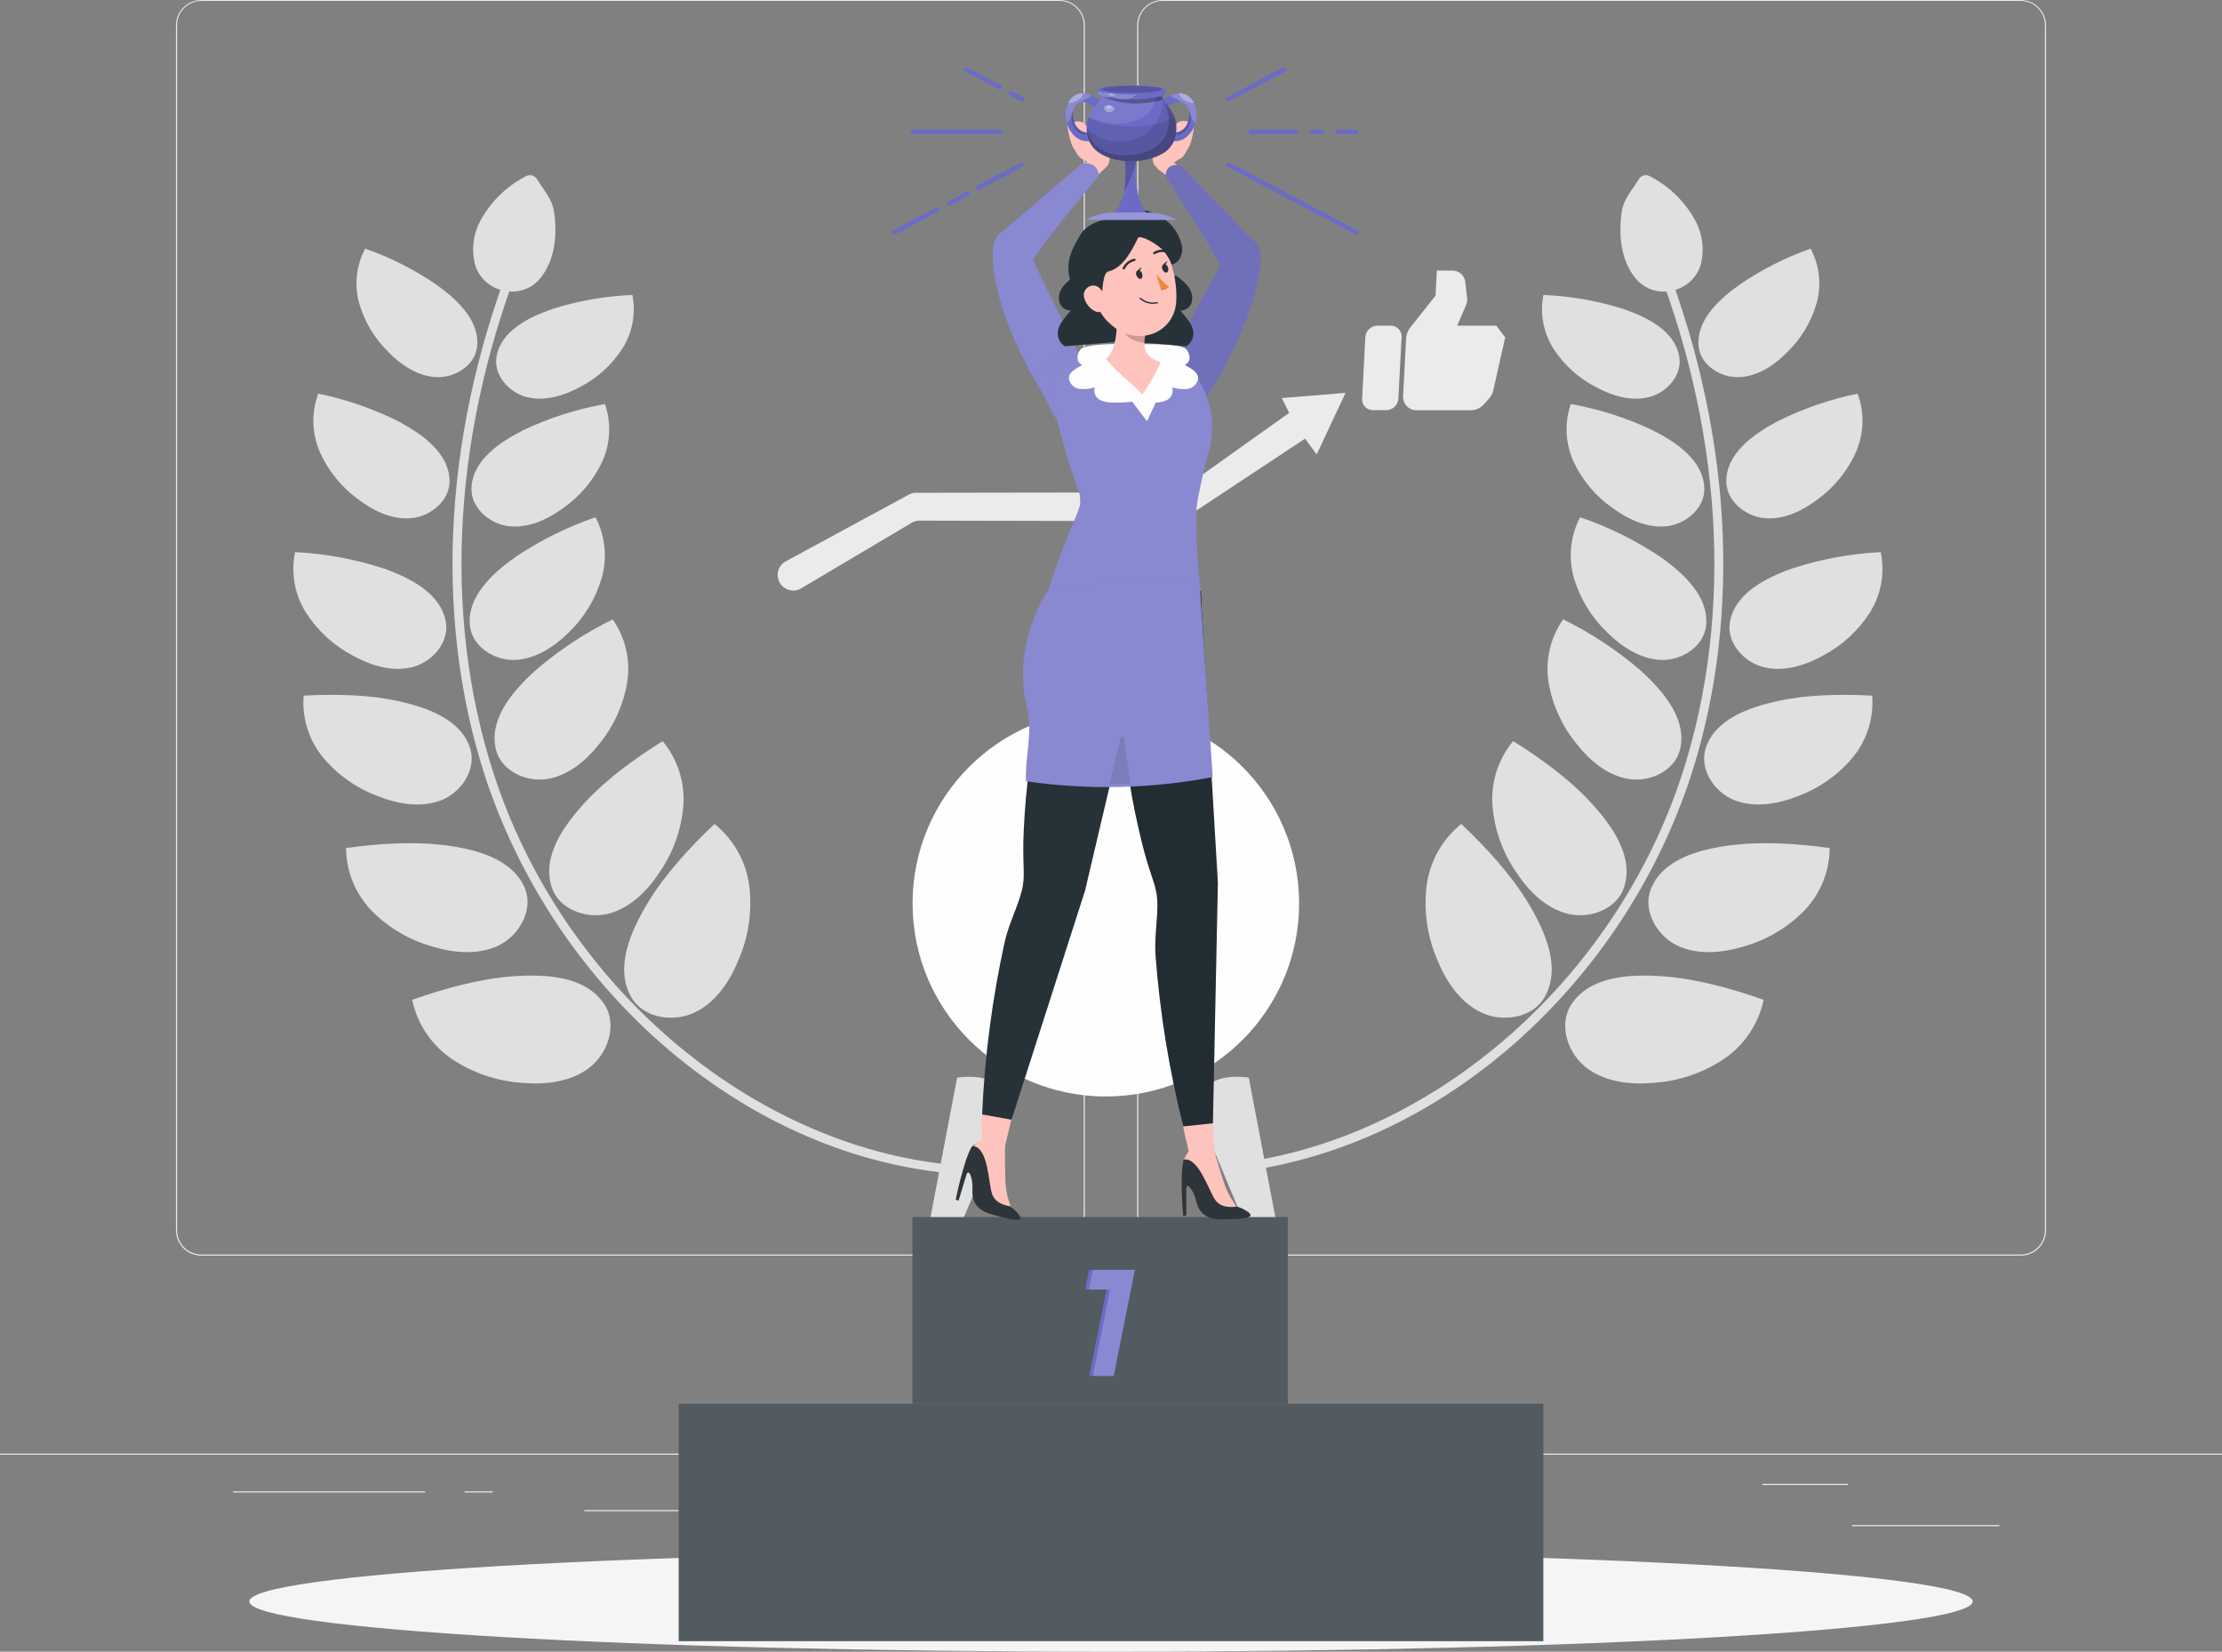 <svg width="421" height="313" viewBox="0 0 421 313" fill="none" xmlns="http://www.w3.org/2000/svg">
<rect x="0" y="0" width="421" height="313" fill="#808080" stroke="none"/>
<path d="M378.817 289.004H350.93V289.214H378.817V289.004Z" fill="#EBEBEB"/>
<path d="M278.887 291.293H271.57V291.503H278.887V291.293Z" fill="#EBEBEB"/>
<path d="M350.088 281.196H333.93V281.406H350.088V281.196Z" fill="#EBEBEB"/>
<path d="M80.538 282.609H44.172V282.82H80.538V282.609Z" fill="#EBEBEB"/>
<path d="M93.369 282.609H88.039V282.82H93.369V282.609Z" fill="#EBEBEB"/>
<path d="M189.576 286.16H110.697V286.371H189.576V286.16Z" fill="#EBEBEB"/>
<path d="M200.734 237.941H38.144C36.869 237.941 35.646 237.435 34.744 236.534C33.843 235.633 33.336 234.411 33.336 233.137V4.762C33.347 3.496 33.858 2.284 34.759 1.392C35.659 0.501 36.876 0 38.144 0H200.734C201.365 0 201.991 0.124 202.574 0.366C203.157 0.607 203.687 0.961 204.134 1.407C204.58 1.853 204.934 2.383 205.176 2.966C205.417 3.549 205.542 4.174 205.542 4.804V233.137C205.542 233.768 205.417 234.392 205.176 234.975C204.934 235.558 204.58 236.088 204.134 236.534C203.687 236.98 203.157 237.334 202.574 237.575C201.991 237.817 201.365 237.941 200.734 237.941ZM38.144 0.168C36.925 0.171 35.757 0.655 34.895 1.516C34.034 2.378 33.549 3.545 33.546 4.762V233.137C33.549 234.354 34.034 235.522 34.895 236.383C35.757 237.244 36.925 237.728 38.144 237.731H200.734C201.953 237.728 203.121 237.244 203.982 236.383C204.844 235.522 205.329 234.354 205.331 233.137V4.762C205.329 3.545 204.844 2.378 203.982 1.516C203.121 0.655 201.953 0.171 200.734 0.168H38.144Z" fill="#EBEBEB"/>
<path d="M382.857 237.941H220.267C218.992 237.941 217.769 237.435 216.867 236.534C215.966 235.633 215.459 234.411 215.459 233.137V4.762C215.47 3.496 215.982 2.284 216.882 1.392C217.782 0.501 218.999 0 220.267 0H382.857C384.132 0 385.355 0.506 386.257 1.407C387.158 2.308 387.665 3.53 387.665 4.804V233.137C387.665 234.411 387.158 235.633 386.257 236.534C385.355 237.435 384.132 237.941 382.857 237.941ZM220.267 0.168C219.048 0.171 217.88 0.655 217.018 1.516C216.157 2.378 215.672 3.545 215.669 4.762V233.137C215.672 234.354 216.157 235.522 217.018 236.383C217.88 237.244 219.048 237.728 220.267 237.731H382.857C384.076 237.728 385.244 237.244 386.105 236.383C386.967 235.522 387.452 234.354 387.454 233.137V4.762C387.452 3.545 386.967 2.378 386.105 1.516C385.244 0.655 384.076 0.171 382.857 0.168H220.267Z" fill="#EBEBEB"/>
<path d="M421 275.467H0V275.677H421V275.467Z" fill="#EBEBEB"/>
<path d="M78.096 189.47C79.059 194.062 81.778 198.098 85.674 200.719C89.56 203.3 94.046 204.838 98.699 205.186C103.204 205.607 108.046 205.094 111.641 202.351C115.236 199.608 116.996 194.164 114.537 190.37C111.06 185.002 103.591 184.548 97.209 185.01C90.827 185.473 84.116 187.332 78.096 189.47Z" fill="#E0E0E0"/>
<path d="M135.376 156.142C139.038 159.081 141.406 163.331 141.978 167.989C142.521 172.622 141.857 177.318 140.05 181.619C138.366 185.826 135.73 189.898 131.63 191.859C127.529 193.819 121.896 192.919 119.631 189.006C116.423 183.479 119.412 176.613 122.704 171.136C125.997 165.658 130.737 160.534 135.376 156.142Z" fill="#E0E0E0"/>
<path d="M65.574 160.703C65.597 165.186 67.367 169.483 70.508 172.684C73.653 175.838 77.555 178.133 81.842 179.347C85.976 180.609 90.607 181.03 94.472 179.171C98.336 177.311 101.048 172.532 99.524 168.519C97.292 162.831 90.379 160.947 84.326 160.181C78.272 159.415 71.62 159.861 65.574 160.703Z" fill="#E0E0E0"/>
<path d="M125.551 140.443C128.415 143.894 129.819 148.325 129.467 152.794C129.081 157.229 127.562 161.491 125.055 165.171C122.689 168.788 119.422 172.095 115.237 173.155C111.052 174.215 105.924 172.314 104.552 168.191C102.607 162.402 106.716 156.546 110.85 152.053C114.984 147.561 120.407 143.665 125.551 140.443Z" fill="#E0E0E0"/>
<path d="M57.526 131.827C57.189 136.09 58.53 140.316 61.264 143.606C63.996 146.854 67.519 149.343 71.494 150.834C75.317 152.356 79.687 153.139 83.527 151.675C87.366 150.211 90.263 145.895 89.126 141.949C87.442 136.379 81.043 134.073 75.359 132.837C69.676 131.6 63.335 131.507 57.526 131.827Z" fill="#E0E0E0"/>
<path d="M116.087 117.372C118.533 120.877 119.512 125.197 118.815 129.412C118.107 133.59 116.335 137.516 113.671 140.813C111.145 144.061 107.777 146.947 103.718 147.62C99.66 148.293 94.945 146.046 93.968 142.058C92.579 136.413 96.948 131.171 101.226 127.242C105.726 123.316 110.722 119.997 116.087 117.372Z" fill="#E0E0E0"/>
<path d="M55.909 104.625C55.079 108.598 55.834 112.737 58.014 116.161C60.203 119.552 63.227 122.324 66.796 124.213C70.215 126.106 74.24 127.368 78.037 126.442C81.835 125.517 85.118 121.806 84.487 117.944C83.586 112.492 77.818 109.531 72.606 107.696C67.199 105.947 61.586 104.914 55.909 104.625Z" fill="#E0E0E0"/>
<path d="M112.828 98.02C114.708 101.619 115.113 105.807 113.956 109.699C112.8 113.552 110.672 117.043 107.776 119.837C104.998 122.597 101.478 124.886 97.571 125.054C93.664 125.222 89.488 122.53 89.042 118.634C88.419 113.148 93.168 108.74 97.672 105.542C102.375 102.387 107.47 99.858 112.828 98.02Z" fill="#E0E0E0"/>
<path d="M60.305 74.596C58.96 78.202 59.075 82.189 60.625 85.711C62.188 89.202 64.627 92.231 67.706 94.503C70.645 96.767 74.231 98.525 77.928 98.197C81.624 97.869 85.22 94.832 85.177 91.155C85.118 85.913 80.126 82.329 75.503 79.855C70.688 77.448 65.579 75.68 60.305 74.596Z" fill="#E0E0E0"/>
<path d="M114.622 76.566C115.874 80.205 115.657 84.19 114.015 87.672C112.359 91.12 109.842 94.084 106.707 96.279C103.718 98.467 100.089 100.133 96.401 99.712C92.713 99.291 89.193 96.195 89.328 92.493C89.522 87.251 94.607 83.793 99.289 81.446C104.164 79.156 109.319 77.515 114.622 76.566Z" fill="#E0E0E0"/>
<path d="M69.195 47.117C67.476 50.323 67.077 54.072 68.084 57.567C69.103 61.035 71 64.182 73.591 66.704C76.049 69.229 79.181 71.307 82.684 71.467C86.187 71.627 89.942 69.279 90.38 65.804C90.986 60.891 86.776 56.894 82.802 54.025C78.591 51.133 74.016 48.811 69.195 47.117Z" fill="#E0E0E0"/>
<path d="M119.816 55.892C120.522 59.462 119.806 63.166 117.82 66.216C115.833 69.236 113.097 71.691 109.88 73.343C106.799 75.025 103.144 76.111 99.776 75.244C96.408 74.377 93.47 71.037 94.076 67.571C94.918 62.699 100.13 60.108 104.811 58.501C109.677 56.979 114.722 56.102 119.816 55.892Z" fill="#E0E0E0"/>
<path d="M101.739 33.95C101.532 33.603 101.198 33.352 100.808 33.248C100.418 33.144 100.003 33.197 99.651 33.394C96.03 35.255 93.046 38.152 91.079 41.715C89.708 44.185 89.298 47.073 89.926 49.826C91.281 55.43 98.725 57.205 102.37 52.729C105.183 49.271 105.604 44.484 104.981 40.108C104.635 37.736 102.968 35.986 101.739 33.95Z" fill="#E0E0E0"/>
<path d="M179.936 222.35C160.326 220.44 141.457 211.9 125.273 197.723C109.803 184.052 98.259 166.507 91.829 146.896C81.944 116.169 84.142 80.478 98.026 46.402L99.584 47.041C85.885 80.722 83.67 116.001 93.463 146.399C106.337 186.407 141.97 216.974 180.121 220.718L179.936 222.35Z" fill="#E0E0E0"/>
<path d="M334.147 189.47C333.186 194.063 330.467 198.1 326.569 200.719C322.679 203.299 318.191 204.837 313.535 205.186C309.039 205.607 304.189 205.094 300.594 202.351C296.998 199.608 295.239 194.164 297.697 190.37C301.175 185.002 308.643 184.548 315.034 185.01C321.425 185.473 328.127 187.332 334.147 189.47Z" fill="#E0E0E0"/>
<path d="M276.866 156.142C273.211 159.084 270.849 163.334 270.281 167.989C269.742 172.622 270.407 177.316 272.21 181.619C273.894 185.826 276.529 189.898 280.63 191.859C284.73 193.819 290.363 192.919 292.628 189.006C295.836 183.479 292.855 176.613 289.555 171.136C286.254 165.658 281.505 160.534 276.866 156.142Z" fill="#E0E0E0"/>
<path d="M346.669 160.703C346.647 165.186 344.877 169.483 341.735 172.684C338.592 175.84 334.689 178.135 330.401 179.347C326.267 180.609 321.636 181.03 317.771 179.171C313.907 177.311 311.195 172.532 312.77 168.519C314.993 162.831 321.906 160.947 327.926 160.181C333.946 159.415 340.623 159.861 346.669 160.703Z" fill="#E0E0E0"/>
<path d="M286.693 140.443C283.828 143.893 282.426 148.325 282.786 152.794C283.164 157.231 284.684 161.494 287.198 165.171C289.555 168.788 292.822 172.095 297.007 173.155C301.192 174.215 306.32 172.314 307.692 168.191C309.637 162.402 305.528 156.546 301.394 152.053C297.26 147.561 291.871 143.665 286.693 140.443Z" fill="#E0E0E0"/>
<path d="M354.718 131.827C355.055 136.09 353.714 140.316 350.98 143.606C348.248 146.854 344.725 149.343 340.75 150.834C336.927 152.356 332.565 153.139 328.717 151.675C324.869 150.211 321.981 145.895 323.126 141.949C324.81 136.379 331.201 134.073 336.885 132.837C342.568 131.6 348.909 131.507 354.718 131.827Z" fill="#E0E0E0"/>
<path d="M296.165 117.372C293.713 120.874 292.73 125.196 293.428 129.412C294.144 133.593 295.924 137.519 298.598 140.813C301.124 144.061 304.492 146.947 308.559 147.62C312.626 148.293 317.324 146.046 318.309 142.058C319.69 136.413 315.329 131.171 311.043 127.242C306.537 123.316 301.535 119.998 296.165 117.372Z" fill="#E0E0E0"/>
<path d="M356.336 104.625C357.166 108.598 356.411 112.737 354.231 116.161C352.042 119.552 349.018 122.324 345.449 124.213C342.03 126.106 338.014 127.368 334.208 126.442C330.402 125.517 327.127 121.806 327.758 117.944C328.659 112.492 334.427 109.531 339.647 107.696C345.051 105.947 350.662 104.914 356.336 104.625Z" fill="#E0E0E0"/>
<path d="M299.381 98.02C297.501 101.619 297.096 105.807 298.252 109.699C299.434 113.558 301.588 117.049 304.508 119.837C307.279 122.597 310.798 124.886 314.705 125.054C318.612 125.222 322.788 122.53 323.235 118.634C323.858 113.148 319.117 108.74 314.604 105.542C309.88 102.381 304.762 99.853 299.381 98.02Z" fill="#E0E0E0"/>
<path d="M351.956 74.596C353.298 78.203 353.18 82.19 351.627 85.711C350.064 89.202 347.625 92.231 344.546 94.503C341.608 96.767 338.021 98.525 334.333 98.197C330.645 97.869 327.032 94.832 327.075 91.155C327.134 85.913 332.127 82.329 336.749 79.855C341.567 77.447 346.679 75.679 351.956 74.596Z" fill="#E0E0E0"/>
<path d="M297.622 76.566C296.37 80.205 296.587 84.19 298.229 87.672C299.885 91.12 302.402 94.084 305.537 96.279C308.526 98.467 312.155 100.133 315.843 99.712C319.531 99.291 323.051 96.195 322.916 92.493C322.722 87.251 317.645 83.793 312.955 81.446C308.08 79.156 302.925 77.515 297.622 76.566Z" fill="#E0E0E0"/>
<path d="M343.048 47.117C344.767 50.323 345.166 54.072 344.159 57.567C343.145 61.037 341.247 64.185 338.653 66.704C336.194 69.229 333.062 71.307 329.559 71.467C326.056 71.627 322.301 69.279 321.863 65.804C321.257 60.891 325.467 56.894 329.483 54.025C333.681 51.136 338.242 48.813 343.048 47.117Z" fill="#E0E0E0"/>
<path d="M292.427 55.892C291.721 59.462 292.437 63.166 294.423 66.216C296.411 69.236 299.146 71.691 302.363 73.343C305.445 75.025 309.057 76.111 312.467 75.244C315.877 74.377 318.774 71.037 318.167 67.571C317.325 62.699 312.122 60.108 307.432 58.501C302.566 56.979 297.522 56.102 292.427 55.892Z" fill="#E0E0E0"/>
<path d="M310.505 33.95C310.713 33.603 311.049 33.351 311.44 33.248C311.832 33.144 312.248 33.197 312.601 33.394C316.218 35.258 319.199 38.155 321.164 41.716C322.535 44.185 322.946 47.073 322.318 49.827C320.962 55.43 313.519 57.205 309.873 52.729C307.061 49.271 306.64 44.484 307.271 40.109C307.608 37.736 309.275 35.986 310.505 33.95Z" fill="#E0E0E0"/>
<path d="M232.308 222.35L232.148 220.667C270.283 216.932 305.941 186.365 318.807 146.399C328.574 116.042 326.385 80.772 312.66 47.058L314.227 46.419C328.103 80.494 330.3 116.185 320.415 146.912C313.988 166.518 302.446 184.057 286.979 197.723C270.821 211.9 251.919 220.44 232.308 222.35Z" fill="#E0E0E0"/>
<path d="M181.341 204.21L176.289 230.739H182.604L191.453 209.578C191.453 209.578 190.822 202.948 181.341 204.21Z" fill="#E0E0E0"/>
<path d="M236.602 204.21L241.654 230.739H235.339L226.498 209.578C226.498 209.578 227.138 202.948 236.602 204.21Z" fill="#E0E0E0"/>
<path d="M209.523 207.786C229.747 207.786 246.141 191.404 246.141 171.195C246.141 150.986 229.747 134.604 209.523 134.604C189.299 134.604 172.904 150.986 172.904 171.195C172.904 191.404 189.299 207.786 209.523 207.786Z" fill="#FEFEFE"/>
<path d="M147.882 110.658C148.308 111.263 148.947 111.685 149.67 111.841C150.394 111.997 151.151 111.875 151.788 111.499L172.729 99.072C173.185 98.802 173.706 98.66 174.236 98.66L223.619 98.769L247.263 83.128L249.469 86.115L254.933 74.454L242.868 75.429L244.257 78.24L223.081 93.309L173.563 93.384C173.074 93.385 172.593 93.51 172.165 93.746L148.884 106.367C148.517 106.565 148.197 106.839 147.944 107.17C147.691 107.501 147.512 107.882 147.417 108.287C147.322 108.693 147.315 109.114 147.395 109.522C147.475 109.931 147.641 110.318 147.882 110.658Z" fill="#EBEBEB"/>
<path d="M263.497 61.715H260.971C260.388 61.722 259.829 61.949 259.406 62.35C258.983 62.751 258.727 63.296 258.689 63.877L258.083 75.556C258.064 75.836 258.104 76.116 258.199 76.38C258.294 76.644 258.442 76.886 258.635 77.09C258.828 77.293 259.061 77.455 259.32 77.565C259.578 77.674 259.856 77.729 260.137 77.726H262.663C263.247 77.719 263.807 77.491 264.23 77.089C264.654 76.686 264.909 76.138 264.945 75.556L265.56 63.877C265.577 63.597 265.536 63.317 265.44 63.053C265.344 62.79 265.194 62.549 265.001 62.346C264.807 62.143 264.573 61.982 264.315 61.874C264.056 61.765 263.777 61.711 263.497 61.715Z" fill="#EBEBEB"/>
<path d="M283.51 61.715H276.092L277.776 57.819C277.951 57.403 278.018 56.948 277.969 56.498L277.624 53.428C277.559 52.83 277.274 52.279 276.824 51.881C276.374 51.482 275.792 51.266 275.191 51.274H272.244L271.991 56.027L267.217 62.043C266.741 62.639 266.461 63.368 266.417 64.13L265.844 75.068C265.824 75.412 265.874 75.756 265.991 76.08C266.109 76.404 266.292 76.701 266.528 76.951C266.765 77.202 267.051 77.401 267.367 77.538C267.684 77.674 268.026 77.744 268.37 77.743H278.702C279.16 77.739 279.613 77.638 280.031 77.448C280.448 77.258 280.822 76.984 281.127 76.641L282.087 75.573C282.491 75.143 282.776 74.615 282.912 74.041L285.185 63.945L283.51 61.715Z" fill="#EBEBEB"/>
<path d="M210.5 313C300.663 313 373.755 308.736 373.755 303.476C373.755 298.216 300.663 293.951 210.5 293.951C120.336 293.951 47.244 298.216 47.244 303.476C47.244 308.736 120.336 313 210.5 313Z" fill="#F5F5F5"/>
<path d="M292.4 266.026H128.598V310.997H292.4V266.026Z" fill="#263238"/>
<path opacity="0.2" d="M292.4 266.026H128.598V311.006H292.4V266.026Z" fill="#FEFEFE"/>
<path d="M243.993 230.646H172.895V265.992H243.993V230.646Z" fill="#263238"/>
<path opacity="0.2" d="M243.993 230.646H172.895V265.992H243.993V230.646Z" fill="#FEFEFE"/>
<path d="M206.348 240.633L205.607 244.369H209.657L206.382 260.734H211.038L215.029 240.633H206.348Z" fill="#6B6BC7"/>
<g opacity="0.2">
<path d="M207.054 240.633L206.305 244.369H210.329L207.054 260.734H211.003L215.028 240.633H207.054Z" fill="#FEFEFE"/>
</g>
<path d="M189.449 16.954C189.382 16.957 189.315 16.943 189.255 16.912L182.856 13.546C182.803 13.523 182.756 13.489 182.717 13.446C182.678 13.403 182.649 13.353 182.63 13.299C182.611 13.244 182.604 13.186 182.609 13.129C182.613 13.071 182.63 13.015 182.657 12.964C182.684 12.914 182.722 12.869 182.767 12.833C182.812 12.797 182.864 12.771 182.92 12.756C182.976 12.741 183.034 12.738 183.091 12.747C183.148 12.755 183.203 12.775 183.252 12.806L189.651 16.172C189.7 16.198 189.743 16.234 189.778 16.277C189.812 16.32 189.838 16.369 189.854 16.423C189.87 16.476 189.875 16.532 189.869 16.587C189.863 16.642 189.846 16.695 189.819 16.744C189.783 16.809 189.729 16.863 189.663 16.9C189.598 16.938 189.524 16.956 189.449 16.954Z" fill="#6B6BC7"/>
<path d="M193.727 19.242C193.657 19.244 193.588 19.23 193.525 19.2L191.369 18.056C191.32 18.03 191.276 17.995 191.24 17.952C191.205 17.909 191.178 17.86 191.161 17.807C191.145 17.753 191.139 17.698 191.145 17.642C191.15 17.587 191.166 17.533 191.193 17.484C191.246 17.386 191.336 17.312 191.443 17.279C191.55 17.246 191.665 17.256 191.765 17.307L193.921 18.451C194.019 18.505 194.092 18.595 194.125 18.701C194.158 18.808 194.148 18.924 194.097 19.023C194.061 19.09 194.008 19.145 193.942 19.184C193.877 19.222 193.803 19.242 193.727 19.242Z" fill="#6B6BC7"/>
<path d="M189.45 25.393H172.913C172.802 25.393 172.694 25.349 172.615 25.27C172.537 25.191 172.492 25.084 172.492 24.972C172.492 24.861 172.537 24.754 172.615 24.675C172.694 24.596 172.802 24.551 172.913 24.551H189.45C189.562 24.551 189.669 24.596 189.748 24.675C189.827 24.754 189.871 24.861 189.871 24.972C189.871 25.084 189.827 25.191 189.748 25.27C189.669 25.349 189.562 25.393 189.45 25.393Z" fill="#6B6BC7"/>
<path d="M169.401 44.45C169.325 44.451 169.25 44.431 169.185 44.393C169.12 44.354 169.066 44.298 169.03 44.231C169.004 44.182 168.988 44.128 168.982 44.073C168.977 44.017 168.983 43.961 168.999 43.908C169.016 43.855 169.043 43.806 169.078 43.763C169.114 43.72 169.158 43.685 169.207 43.659L177.392 39.318C177.441 39.291 177.495 39.275 177.55 39.27C177.606 39.264 177.662 39.27 177.715 39.286C177.768 39.303 177.818 39.33 177.86 39.365C177.903 39.401 177.938 39.445 177.964 39.494C177.99 39.543 178.006 39.596 178.012 39.651C178.017 39.706 178.011 39.761 177.995 39.813C177.978 39.866 177.951 39.915 177.916 39.957C177.88 39.999 177.836 40.033 177.787 40.058L169.603 44.399C169.541 44.432 169.471 44.449 169.401 44.45Z" fill="#6B6BC7"/>
<path d="M179.826 39.023C179.75 39.024 179.675 39.004 179.61 38.966C179.544 38.927 179.491 38.871 179.455 38.804C179.403 38.707 179.39 38.593 179.42 38.486C179.45 38.379 179.52 38.288 179.615 38.232L183.025 36.331C183.073 36.303 183.126 36.284 183.181 36.277C183.236 36.27 183.292 36.274 183.346 36.289C183.399 36.304 183.449 36.329 183.492 36.364C183.536 36.399 183.572 36.442 183.598 36.49C183.652 36.588 183.666 36.702 183.636 36.81C183.606 36.917 183.535 37.008 183.438 37.063L180.028 38.972C179.966 39.006 179.896 39.023 179.826 39.023Z" fill="#6B6BC7"/>
<path d="M185.239 36.045C185.163 36.046 185.088 36.026 185.023 35.987C184.957 35.949 184.904 35.893 184.868 35.826C184.842 35.777 184.826 35.723 184.82 35.667C184.815 35.612 184.821 35.556 184.837 35.503C184.854 35.45 184.88 35.4 184.916 35.358C184.952 35.315 184.996 35.279 185.045 35.254L193.33 30.862C193.378 30.835 193.431 30.819 193.486 30.813C193.54 30.807 193.595 30.812 193.648 30.828C193.7 30.843 193.749 30.869 193.792 30.904C193.834 30.939 193.869 30.982 193.895 31.03C193.921 31.079 193.938 31.132 193.944 31.187C193.95 31.242 193.945 31.298 193.929 31.351C193.914 31.404 193.888 31.454 193.853 31.497C193.818 31.54 193.775 31.576 193.726 31.602L185.441 35.994C185.379 36.027 185.309 36.044 185.239 36.045Z" fill="#6B6BC7"/>
<path d="M232.628 19.243C232.552 19.244 232.477 19.224 232.411 19.185C232.346 19.147 232.293 19.091 232.257 19.024C232.231 18.975 232.214 18.921 232.209 18.866C232.204 18.81 232.209 18.754 232.226 18.701C232.242 18.648 232.269 18.598 232.305 18.555C232.341 18.513 232.384 18.477 232.434 18.452L243.144 12.772C243.193 12.746 243.246 12.73 243.301 12.725C243.356 12.72 243.411 12.725 243.463 12.742C243.516 12.758 243.565 12.785 243.607 12.821C243.649 12.856 243.683 12.9 243.708 12.949C243.735 12.997 243.751 13.05 243.757 13.104C243.763 13.159 243.758 13.214 243.742 13.266C243.727 13.319 243.701 13.368 243.666 13.41C243.631 13.452 243.588 13.487 243.54 13.513L232.83 19.201C232.767 19.23 232.697 19.245 232.628 19.243Z" fill="#6B6BC7"/>
<path d="M245.518 25.393H236.946C236.835 25.393 236.728 25.349 236.649 25.27C236.57 25.191 236.525 25.084 236.525 24.972C236.525 24.861 236.57 24.754 236.649 24.675C236.728 24.596 236.835 24.551 236.946 24.551H245.518C245.63 24.551 245.737 24.596 245.816 24.675C245.895 24.754 245.939 24.861 245.939 24.972C245.939 25.028 245.928 25.082 245.907 25.134C245.886 25.185 245.855 25.231 245.816 25.27C245.777 25.309 245.73 25.34 245.679 25.361C245.628 25.383 245.573 25.393 245.518 25.393Z" fill="#6B6BC7"/>
<path d="M250.461 25.393H248.558C248.446 25.393 248.339 25.349 248.26 25.27C248.181 25.191 248.137 25.084 248.137 24.972C248.137 24.861 248.181 24.754 248.26 24.675C248.339 24.596 248.446 24.551 248.558 24.551H250.461C250.572 24.553 250.677 24.599 250.756 24.677C250.834 24.756 250.879 24.861 250.882 24.972C250.882 25.084 250.837 25.191 250.758 25.27C250.679 25.349 250.572 25.393 250.461 25.393Z" fill="#6B6BC7"/>
<path d="M256.943 25.393H253.441C253.329 25.393 253.222 25.349 253.143 25.27C253.064 25.191 253.02 25.084 253.02 24.972C253.02 24.861 253.064 24.754 253.143 24.675C253.222 24.596 253.329 24.551 253.441 24.551H256.926C257.038 24.551 257.145 24.596 257.224 24.675C257.303 24.754 257.347 24.861 257.347 24.972C257.348 25.081 257.305 25.186 257.23 25.264C257.155 25.343 257.052 25.389 256.943 25.393Z" fill="#6B6BC7"/>
<path d="M256.944 44.45C256.876 44.45 256.809 44.433 256.75 44.4L232.618 31.602C232.52 31.549 232.447 31.459 232.414 31.352C232.381 31.245 232.391 31.13 232.442 31.03C232.468 30.981 232.504 30.938 232.547 30.904C232.59 30.869 232.64 30.843 232.693 30.827C232.746 30.811 232.802 30.806 232.857 30.812C232.912 30.818 232.966 30.835 233.014 30.862L257.146 43.659C257.229 43.704 257.294 43.775 257.332 43.861C257.369 43.946 257.377 44.042 257.354 44.133C257.331 44.224 257.278 44.305 257.203 44.362C257.129 44.42 257.038 44.45 256.944 44.45Z" fill="#6B6BC7"/>
<path d="M193.147 230.31C192.64 229.627 192.012 229.042 191.294 228.585C191.294 228.585 189.543 225.665 190.216 218.379L187.345 216.797C186.855 216.539 186.298 216.437 185.749 216.505C185.2 216.573 184.684 216.807 184.272 217.176C184.154 217.276 184.054 217.395 183.977 217.529C183.635 218.229 183.334 218.948 183.076 219.683C182.258 222.199 181.589 224.762 181.072 227.357L181.62 227.517L183.068 222.746C183.539 221.122 184.339 223.377 184.247 225.228C184.154 227.079 184.44 229.166 188.01 230.167C192.161 231.32 193.955 231.606 193.147 230.31Z" fill="#2E353A"/>
<path d="M189.938 219.128L186.183 217.925L185.947 212.448L186.638 206.12L192.927 206.819L191.142 214.189L189.938 219.128Z" fill="#FFC3BD"/>
<path d="M190.477 215.737C190.477 215.737 190.308 219.103 190.477 222.914C190.444 224.852 190.787 226.777 191.487 228.585C191.487 228.585 188.666 228.374 187.967 226.263C187.269 224.151 187.26 217.571 184.439 217.201C184.772 216.802 185.148 216.441 185.559 216.124C186.191 215.619 190.477 215.737 190.477 215.737Z" fill="#FFC3BD"/>
<path d="M219.418 32.023L221.851 33.933L224.815 32.705L222.121 30.576C222.121 30.576 220.479 29.608 219.418 32.023Z" fill="#FFC3BD"/>
<path d="M208.865 32.309C209.258 32.005 209.606 31.649 209.901 31.249C210.163 30.866 210.282 30.403 210.236 29.941C210.19 29.479 209.982 29.049 209.648 28.725C208.925 27.945 208.098 27.268 207.19 26.714C206.457 25.705 206.44 24.468 205.598 23.559C204.756 22.65 203.3 22.953 202.23 23.778C202.23 23.778 202.593 26.866 203.443 28.128C203.957 28.893 204.352 29.945 205.228 30.24C205.262 30.198 208.04 31.863 208.865 32.309Z" fill="#FFC3BD"/>
<path d="M206.071 30.576L203.057 33.1L206.29 34.901L209.868 31.358C209.868 31.358 209.094 28.986 206.071 30.576Z" fill="#FFC3BD"/>
<path d="M219.839 32.368C219.441 32.071 219.084 31.723 218.778 31.333C218.496 30.952 218.361 30.482 218.396 30.01C218.432 29.537 218.636 29.093 218.972 28.758C219.675 27.961 220.485 27.264 221.38 26.689C222.079 25.662 222.07 24.425 222.895 23.491C223.721 22.558 225.177 22.835 226.263 23.634C226.263 23.634 225.977 26.731 225.16 28.01C224.664 28.792 224.318 29.852 223.426 30.163C223.392 30.163 220.656 31.897 219.839 32.368Z" fill="#FFC3BD"/>
<path d="M220.604 69.515L227.415 76.7C229.764 73.831 237.646 61.345 238.808 50.012C239.186 46.301 237.393 45.536 237.393 45.536L223.828 31.459C220.679 30.534 220.856 33.445 220.856 33.445C220.856 33.445 231.423 49.574 231.078 50.491C230.876 51.013 220.604 69.515 220.604 69.515Z" fill="#6B6BC7"/>
<path opacity="0.1" d="M220.604 69.515L227.415 76.7C229.764 73.831 237.646 61.345 238.808 50.012C239.186 46.301 237.393 45.536 237.393 45.536L223.828 31.459C220.679 30.534 220.856 33.445 220.856 33.445C220.856 33.445 231.423 49.574 231.078 50.491C230.876 51.013 220.604 69.515 220.604 69.515Z" fill="black"/>
<path opacity="0.1" d="M220.604 69.515L227.415 76.7C229.764 73.831 237.646 61.345 238.808 50.012C239.186 46.301 237.393 45.536 237.393 45.536L223.828 31.459C220.679 30.534 220.856 33.445 220.856 33.445C220.856 33.445 231.423 49.574 231.078 50.491C230.876 51.013 220.604 69.515 220.604 69.515Z" fill="#FEFEFE"/>
<path d="M205.162 68.589L205.011 69.279C204.421 71.997 200.801 75.968 198.14 75.219C196.01 72.182 188.415 59.746 188.087 48.354C187.977 44.618 189.83 43.996 189.83 43.996L204.986 30.988C208.185 30.576 208.185 33.31 208.185 33.31C208.185 33.31 195.555 48.455 195.799 49.398C195.943 49.936 205.162 68.589 205.162 68.589Z" fill="#6B6BC7"/>
<g opacity="0.2">
<path d="M205.162 68.589L205.011 69.279C204.421 71.997 200.801 75.968 198.14 75.219C196.01 72.182 188.415 59.746 188.087 48.354C187.977 44.618 189.83 43.996 189.83 43.996L204.986 30.988C208.185 30.576 208.185 33.31 208.185 33.31C208.185 33.31 195.555 48.455 195.799 49.398C195.943 49.936 205.162 68.589 205.162 68.589Z" fill="#FEFEFE"/>
</g>
<path d="M195.883 71.626C197.474 74.361 199.183 77.743 200.825 80.755C200.986 81.046 201.214 81.294 201.491 81.478C201.769 81.662 202.086 81.776 202.417 81.811C202.748 81.846 203.082 81.8 203.391 81.678C203.701 81.555 203.976 81.36 204.193 81.109C207.048 77.844 208.513 72.947 207.233 68.976C205.549 68.236 203.688 67.495 202.038 66.755C199.655 67.924 197.255 69.363 195.883 71.626Z" fill="#6B6BC7"/>
<path opacity="0.2" d="M195.883 71.626C197.474 74.361 199.183 77.743 200.825 80.755C200.986 81.046 201.214 81.294 201.491 81.478C201.769 81.662 202.086 81.776 202.417 81.811C202.748 81.846 203.082 81.8 203.391 81.678C203.701 81.555 203.976 81.36 204.193 81.109C207.048 77.844 208.513 72.947 207.233 68.976C205.549 68.236 203.688 67.495 202.038 66.755C199.655 67.924 197.255 69.363 195.883 71.626Z" fill="#FEFEFE"/>
<path d="M229.141 85.215L228.299 88.008C227.752 90.903 227.011 93.645 226.691 96.228C226.571 101.495 226.853 106.763 227.533 111.987C227.533 111.987 228.207 124.036 228.182 124.852L196.186 124.717C197.305 110.078 204.673 97.398 204.673 95.362C204.673 92.779 204.505 94.049 202.298 86.948C202.298 86.948 202.298 86.906 202.298 86.864C202.298 86.822 202.256 86.713 202.223 86.637C202.199 86.531 202.168 86.427 202.13 86.326C202.13 86.258 202.13 86.191 202.071 86.115L201.827 85.274C201.263 83.356 200.303 79.906 199.368 75.733C198.762 72.99 200.21 69.49 202.947 68.875L203.41 68.8C204.841 68.615 206.424 68.438 208.041 68.362C211.654 68.106 215.281 68.106 218.894 68.362C220.664 68.483 222.427 68.699 224.174 69.01C224.729 69.094 225.496 69.851 226.295 70.861C227.812 72.89 228.855 75.232 229.347 77.716C229.84 80.199 229.769 82.762 229.141 85.215Z" fill="#6B6BC7"/>
<g opacity="0.2">
<path d="M229.141 85.215L228.299 88.008C227.752 90.903 227.011 93.645 226.691 96.228C226.571 101.495 226.853 106.763 227.533 111.987C227.533 111.987 228.207 124.036 228.182 124.852L196.186 124.717C197.305 110.078 204.673 97.398 204.673 95.362C204.673 92.779 204.505 94.049 202.298 86.948C202.298 86.948 202.298 86.906 202.298 86.864C202.298 86.822 202.256 86.713 202.223 86.637C202.199 86.531 202.168 86.427 202.13 86.326C202.13 86.258 202.13 86.191 202.071 86.115L201.827 85.274C201.263 83.356 200.303 79.906 199.368 75.733C198.762 72.99 200.21 69.49 202.947 68.875L203.41 68.8C204.841 68.615 206.424 68.438 208.041 68.362C211.654 68.106 215.281 68.106 218.894 68.362C220.664 68.483 222.427 68.699 224.174 69.01C224.729 69.094 225.496 69.851 226.295 70.861C227.812 72.89 228.855 75.232 229.347 77.716C229.84 80.199 229.769 82.762 229.141 85.215Z" fill="#FEFEFE"/>
</g>
<path d="M214.457 65.215C214.608 65.215 205.742 64.896 204.715 66.225C204.344 66.672 204.138 67.234 204.134 67.815C204.135 68.104 204.224 68.385 204.39 68.621C204.555 68.857 204.789 69.037 205.06 69.136C203.906 69.826 202.34 70.541 202.534 71.871C202.642 72.345 202.892 72.775 203.252 73.103C203.612 73.431 204.064 73.641 204.546 73.705C205.517 73.806 206.498 73.703 207.426 73.402C207.297 73.817 207.304 74.263 207.444 74.674C207.585 75.085 207.853 75.441 208.209 75.691C208.903 76.086 209.692 76.287 210.491 76.271C211.967 76.345 213.447 76.28 214.911 76.078C215.366 74.866 214.785 73.402 214.145 72.275C212.638 69.607 216.267 67.681 214.457 65.215Z" fill="#6B6BC7"/>
<path d="M214.457 65.215C214.608 65.215 205.742 64.896 204.715 66.225C204.344 66.672 204.138 67.234 204.134 67.815C204.135 68.104 204.224 68.385 204.39 68.621C204.555 68.857 204.789 69.037 205.06 69.136C203.906 69.826 202.34 70.541 202.534 71.871C202.642 72.345 202.892 72.775 203.252 73.103C203.612 73.431 204.064 73.641 204.546 73.705C205.517 73.806 206.498 73.703 207.426 73.402C207.297 73.817 207.304 74.263 207.444 74.674C207.585 75.085 207.853 75.441 208.209 75.691C208.903 76.086 209.692 76.287 210.491 76.271C211.967 76.345 213.447 76.28 214.911 76.078C215.366 74.866 216.595 73.503 215.922 72.367C214.415 69.7 216.267 67.681 214.457 65.215Z" fill="#FEFEFE"/>
<path d="M215.451 65.257C215.3 65.257 223.77 64.896 224.798 66.225C225.176 66.669 225.384 67.232 225.387 67.815C225.382 68.103 225.292 68.382 225.127 68.618C224.962 68.853 224.73 69.034 224.461 69.136C225.614 69.826 227.172 70.541 226.987 71.871C226.878 72.346 226.625 72.776 226.264 73.104C225.903 73.432 225.45 73.642 224.966 73.705C223.996 73.805 223.015 73.701 222.086 73.402C222.219 73.816 222.215 74.262 222.076 74.673C221.936 75.085 221.668 75.442 221.312 75.691C220.615 76.087 219.823 76.288 219.022 76.271C217.548 76.346 216.071 76.281 214.609 76.078C214.155 74.866 214.736 73.402 215.367 72.275C216.874 69.607 213.641 67.723 215.451 65.257Z" fill="#FEFEFE"/>
<path d="M213.91 75.312L217.32 79.822L219.425 75.312H213.91Z" fill="#FEFEFE"/>
<path d="M203.764 52.208C202.907 52.763 202.135 53.441 201.474 54.219C201.144 54.611 200.903 55.069 200.766 55.563C200.63 56.057 200.601 56.574 200.683 57.08C200.781 57.581 201.052 58.033 201.449 58.356C201.846 58.678 202.343 58.852 202.855 58.846C202.114 59.839 200.767 61.194 200.514 62.405C200.354 63.004 200.387 63.639 200.609 64.218C200.832 64.796 201.232 65.29 201.752 65.628C205.221 65.275 208.715 65.073 212.176 64.719C212.226 62.935 212.454 61.354 212.496 59.587C210.256 56.625 206.871 54.311 203.764 52.208Z" fill="#263238"/>
<path d="M222.759 52.208C223.615 52.765 224.386 53.443 225.05 54.219C225.378 54.612 225.618 55.07 225.755 55.564C225.891 56.057 225.921 56.574 225.841 57.08C225.743 57.581 225.472 58.033 225.075 58.356C224.678 58.678 224.181 58.852 223.669 58.846C224.41 59.839 225.757 61.194 226.01 62.405C226.171 63.005 226.137 63.641 225.913 64.22C225.689 64.799 225.286 65.292 224.763 65.628C221.303 65.275 217.809 65.073 214.348 64.719C214.297 62.935 214.07 61.354 214.02 59.587C216.293 56.625 219.678 54.311 222.759 52.208Z" fill="#263238"/>
<path d="M211.342 56.473C211.771 59.839 212.041 65.922 209.582 67.983C211.418 70.507 213.792 71.972 216.453 74.765C219.349 70.373 219.88 68.64 219.88 68.64C216.242 67.521 216.512 64.795 217.354 62.262L211.342 56.473Z" fill="#FFC3BD"/>
<path opacity="0.2" d="M211.999 57.105C211.915 59.076 212.26 61.042 213.009 62.868C213.531 64.13 215.148 64.778 216.815 65.014C216.84 64.077 217.008 63.149 217.312 62.262L211.999 57.105Z" fill="black"/>
<path d="M206.341 51.997C207.604 57.407 207.983 59.713 211.233 62.094C216.083 65.611 222.449 62.935 222.853 57.239C223.207 52.191 221.085 44.164 215.401 42.885C214.144 42.598 212.835 42.636 211.597 42.995C210.358 43.355 209.232 44.024 208.325 44.94C207.418 45.855 206.76 46.987 206.413 48.228C206.065 49.469 206.041 50.778 206.341 52.031V51.997Z" fill="#FFC3BD"/>
<path d="M210.549 41.43C214.313 38.409 218.127 39.983 220.123 41.194C221.121 41.803 221.98 42.615 222.643 43.578C223.306 44.54 223.759 45.632 223.971 46.781C224.131 47.681 223.752 49.717 222.009 50.146C221.599 49.085 220.991 48.111 220.216 47.277C219.003 46.175 216.662 44.753 215.686 44.98C214.642 46.991 212.974 50.727 210.036 51.425C207.821 51.947 210.086 63.205 205.582 58.526C200.193 51.156 203.005 47.589 204.605 44.652C206.205 41.716 210.549 41.43 210.549 41.43Z" fill="#263238"/>
<path d="M219.357 57.484C219.38 57.469 219.399 57.447 219.409 57.422C219.42 57.396 219.422 57.368 219.416 57.341C219.408 57.308 219.388 57.279 219.36 57.261C219.332 57.242 219.298 57.234 219.265 57.24C218.718 57.363 218.151 57.356 217.608 57.218C217.065 57.081 216.562 56.817 216.141 56.448C216.114 56.424 216.08 56.41 216.044 56.41C216.008 56.41 215.973 56.424 215.947 56.448C215.923 56.473 215.91 56.506 215.91 56.541C215.91 56.575 215.923 56.608 215.947 56.633C216.399 57.035 216.941 57.321 217.528 57.468C218.114 57.615 218.727 57.617 219.315 57.475L219.357 57.484Z" fill="#263238"/>
<path d="M219.989 55.018C220.27 55.017 220.548 54.956 220.804 54.838C221.06 54.721 221.287 54.55 221.471 54.336C220.572 53.639 219.77 52.824 219.088 51.913L219.989 55.018Z" fill="#ED893E"/>
<path d="M205.448 56.549C205.602 57.061 205.857 57.537 206.196 57.95C206.536 58.363 206.954 58.705 207.427 58.956C208.69 59.595 209.607 58.544 209.498 57.206C209.397 56.002 208.656 54.21 207.241 54.109C207.002 54.098 206.762 54.134 206.537 54.216C206.311 54.297 206.104 54.423 205.927 54.585C205.75 54.746 205.607 54.942 205.506 55.159C205.405 55.376 205.348 55.612 205.338 55.851C205.333 56.089 205.37 56.325 205.448 56.549Z" fill="#FFC3BD"/>
<path d="M202.366 85.333C202.45 85.644 202.534 85.914 202.602 86.175C202.517 85.922 202.442 85.653 202.357 85.333H202.366Z" fill="#6B6BC7"/>
<path d="M230.237 221.669L226.002 221.492L224.411 214.745L223.266 208.485L229.496 207.357L229.892 214.93L230.237 221.669Z" fill="#FFC3BD"/>
<path d="M236.603 229.763C235.918 229.251 235.144 228.869 234.321 228.636C234.321 228.636 231.795 226.339 230.38 219.162L227.181 218.464C226.638 218.357 226.076 218.418 225.569 218.639C225.062 218.86 224.634 219.23 224.343 219.7C224.257 219.832 224.195 219.977 224.158 220.13C224.03 220.898 223.948 221.673 223.914 222.452C223.844 225.097 223.934 227.743 224.183 230.377H224.756V225.388C224.756 223.705 226.153 225.632 226.591 227.433C227.029 229.233 227.896 231.143 231.643 231.084C235.929 231.009 237.722 230.773 236.603 229.763Z" fill="#2E353A"/>
<path d="M229.697 216.604C229.697 216.604 230.497 219.877 231.718 223.495C232.243 225.358 233.121 227.103 234.303 228.635C234.303 228.635 231.55 229.233 230.27 227.416C228.99 225.598 227.112 219.288 224.309 219.734C224.509 219.258 224.764 218.806 225.066 218.388C225.555 217.714 229.697 216.604 229.697 216.604Z" fill="#FFC3BD"/>
<path d="M230.751 167.283L229.808 212.868L224.2 213.449C221.504 202.745 219.738 191.828 218.921 180.82C218.694 177.051 219.595 172.667 219.182 169.681C218.812 167.072 217.776 165.474 216.319 159.534C214.56 152.39 212.724 142.807 213.196 135.344C213.196 135.344 205.533 127.351 207.487 116.455L214.315 114.646L224.352 111.971H227.51L227.577 113.3L230.751 167.283Z" fill="#263238"/>
<g opacity="0.1">
<path d="M230.751 167.283L229.808 212.868L224.2 213.449C221.504 202.745 219.738 191.828 218.921 180.82C218.694 177.051 219.595 172.667 219.182 169.681C218.812 167.072 217.776 165.474 216.319 159.534C214.56 152.39 212.724 142.807 213.196 135.344C213.196 135.344 205.533 127.351 207.487 116.455L214.315 114.646L224.352 111.971H227.173L227.24 113.3L230.751 167.283Z" fill="black"/>
</g>
<path d="M218.474 114.032L205.583 168.772L191.656 212.187L186.082 211.186C186.565 200.144 188.005 189.165 190.385 178.372C191.227 174.687 193.357 170.741 193.812 167.762C194.207 165.154 193.677 163.295 193.972 157.22C194.325 149.866 195.302 140.157 197.887 133.148C197.887 133.148 192.835 123.296 197.811 113.418L218.474 114.032Z" fill="#263238"/>
<path d="M227.668 114.873L218.094 115.622L197.811 113.426L198.518 111.861L224.359 111.97L227.508 111.987H227.542L227.584 113.316L227.668 114.873Z" fill="#263238"/>
<path d="M217.91 40.883H210.5C211.235 40.397 211.791 39.685 212.083 38.855C212.504 37.618 212.824 37.501 213.018 36.095C213.175 35.009 213.256 33.912 213.262 32.814C213.264 31.327 213.062 29.846 212.664 28.414H215.72C215.329 29.845 215.125 31.322 215.114 32.806C215.147 34.877 215.55 36.925 216.301 38.855C216.604 39.687 217.168 40.399 217.91 40.883Z" fill="#6B6BC7"/>
<path opacity="0.2" d="M215.745 28.414C215.619 29.137 215.476 29.794 215.324 30.416C214.869 32.42 214.092 34.338 213.026 36.095C213.183 35.009 213.264 33.912 213.27 32.814C213.271 31.327 213.07 29.846 212.672 28.414H215.745Z" fill="black"/>
<path d="M209.027 19.84L208.058 21.035L207.57 20.462C206.896 19.79 205.996 19.391 205.044 19.343H204.825C204.62 19.374 204.423 19.445 204.245 19.552C204.067 19.658 203.912 19.799 203.789 19.966C203.596 20.217 203.453 20.502 203.368 20.808C203.344 20.893 203.324 20.98 203.309 21.068C203.21 21.737 203.282 22.421 203.52 23.054C203.663 23.602 203.969 24.094 204.397 24.465C204.825 24.836 205.356 25.069 205.92 25.132H206.61V26.764H205.92C204.379 26.764 202.947 25.57 202.257 23.719C202.257 23.593 202.173 23.466 202.139 23.349C201.882 22.597 201.806 21.795 201.917 21.009C202.028 20.222 202.323 19.473 202.779 18.822C203.035 18.469 203.368 18.179 203.754 17.975C204.139 17.771 204.566 17.657 205.002 17.644C205.602 17.639 206.196 17.762 206.745 18.006C207.41 18.293 208.012 18.711 208.513 19.234L209.027 19.84Z" fill="#6B6BC7"/>
<path opacity="0.2" d="M206.76 18.04C206.73 18.125 206.681 18.203 206.617 18.267C206.412 18.452 206.171 18.595 205.91 18.688C205.529 18.86 205.17 19.077 204.841 19.335C204.636 19.366 204.438 19.437 204.261 19.544C204.083 19.65 203.928 19.791 203.805 19.958C203.552 20.294 203.387 20.687 203.325 21.102C203.092 21.489 202.902 21.901 202.761 22.331C202.672 22.735 202.46 23.102 202.155 23.383C201.741 22.122 201.816 20.753 202.365 19.546C202.482 19.3 202.626 19.069 202.795 18.856C203.05 18.503 203.384 18.213 203.769 18.009C204.154 17.805 204.582 17.692 205.017 17.678H205.253C205.773 17.706 206.284 17.829 206.76 18.04Z" fill="#FEFEFE"/>
<path opacity="0.3" d="M205.254 17.669C205.258 17.686 205.258 17.703 205.254 17.72C205.197 17.955 205.093 18.176 204.949 18.37C204.804 18.564 204.621 18.726 204.412 18.848C203.904 19.186 203.33 19.413 202.728 19.512C202.622 19.52 202.515 19.52 202.408 19.512C202.525 19.267 202.669 19.035 202.838 18.822C203.093 18.469 203.427 18.18 203.812 17.975C204.198 17.771 204.625 17.658 205.06 17.644L205.254 17.669Z" fill="#FEFEFE"/>
<path opacity="0.2" d="M206.072 25.166C205.957 25.326 205.789 25.44 205.598 25.489C205.408 25.538 205.206 25.519 205.028 25.435C204.582 25.269 204.182 25 203.861 24.649C203.54 24.297 203.308 23.875 203.184 23.416C202.964 22.559 203.035 21.653 203.386 20.841C203.361 20.927 203.342 21.014 203.327 21.102C203.227 21.771 203.299 22.454 203.537 23.088C203.68 23.636 203.986 24.128 204.414 24.499C204.843 24.87 205.374 25.102 205.937 25.166H206.072Z" fill="black"/>
<path d="M219.586 19.84L220.554 21.035L221.043 20.462C221.717 19.79 222.617 19.391 223.569 19.343H223.788C223.993 19.374 224.19 19.445 224.368 19.552C224.545 19.658 224.7 19.799 224.823 19.966C225.017 20.217 225.16 20.502 225.244 20.808C225.273 20.892 225.292 20.98 225.303 21.068C225.403 21.737 225.33 22.421 225.093 23.054C224.95 23.602 224.644 24.094 224.216 24.465C223.787 24.836 223.256 25.069 222.693 25.132H222.002V26.764H222.693C224.234 26.764 225.665 25.57 226.356 23.719L226.482 23.349C226.738 22.596 226.813 21.794 226.7 21.008C226.587 20.221 226.291 19.472 225.834 18.822C225.578 18.469 225.244 18.179 224.859 17.975C224.474 17.771 224.047 17.657 223.611 17.644C223.011 17.639 222.416 17.762 221.868 18.006C221.202 18.293 220.601 18.711 220.1 19.234L219.586 19.84Z" fill="#6B6BC7"/>
<path opacity="0.2" d="M221.85 18.04C221.88 18.125 221.929 18.203 221.993 18.267C222.198 18.452 222.439 18.595 222.7 18.688C223.081 18.86 223.44 19.077 223.769 19.335C223.975 19.366 224.172 19.437 224.349 19.544C224.527 19.65 224.682 19.791 224.805 19.958C225.058 20.294 225.223 20.687 225.285 21.102C225.518 21.489 225.708 21.901 225.849 22.331C225.941 22.736 226.156 23.103 226.464 23.383C226.871 22.121 226.793 20.753 226.245 19.546C226.128 19.3 225.984 19.069 225.815 18.856C225.56 18.503 225.226 18.213 224.841 18.009C224.456 17.805 224.028 17.692 223.593 17.678H223.357C222.837 17.706 222.326 17.829 221.85 18.04Z" fill="#FEFEFE"/>
<path opacity="0.3" d="M223.357 17.669C223.357 17.669 223.357 17.669 223.357 17.72C223.414 17.955 223.518 18.176 223.663 18.37C223.808 18.564 223.99 18.726 224.199 18.848C224.707 19.186 225.281 19.413 225.883 19.512C225.99 19.52 226.097 19.52 226.203 19.512C226.086 19.267 225.942 19.035 225.774 18.822C225.518 18.469 225.185 18.18 224.799 17.975C224.414 17.771 223.987 17.658 223.551 17.644L223.357 17.669Z" fill="#FEFEFE"/>
<path opacity="0.2" d="M222.541 25.166C222.656 25.326 222.824 25.44 223.014 25.489C223.205 25.538 223.407 25.519 223.585 25.435C224.031 25.269 224.431 25 224.752 24.649C225.073 24.297 225.305 23.875 225.429 23.416C225.653 22.559 225.581 21.652 225.227 20.841C225.256 20.926 225.275 21.013 225.286 21.102C225.386 21.771 225.313 22.454 225.075 23.088C224.933 23.636 224.627 24.128 224.198 24.499C223.77 24.87 223.239 25.102 222.676 25.166H222.541Z" fill="black"/>
<path d="M222.86 24.905C222.843 25.134 222.809 25.362 222.759 25.587C222.534 26.873 221.819 28.022 220.764 28.792C218.17 30.534 214.028 31.03 210.66 30.046L210.365 29.953C209.521 29.69 208.723 29.298 207.999 28.792C207.552 28.465 207.167 28.06 206.862 27.597C206.318 26.797 205.987 25.87 205.902 24.905C205.816 24.004 205.934 23.095 206.248 22.246L206.357 21.969C206.538 21.538 206.766 21.128 207.039 20.749C207.376 20.277 207.772 19.907 208.083 19.394C208.414 18.96 208.583 18.425 208.563 17.88L214.373 18.401L220.183 17.88C220.162 18.425 220.332 18.96 220.663 19.394C220.974 19.865 221.37 20.235 221.707 20.749C222.06 21.228 222.343 21.755 222.549 22.314C222.836 23.145 222.942 24.029 222.86 24.905Z" fill="#6B6BC7"/>
<path opacity="0.1" d="M215.551 22.717C212.183 24.148 208.52 23.121 206.996 22.541C206.753 22.451 206.517 22.344 206.289 22.221L206.34 22.086C206.53 21.603 206.778 21.145 207.081 20.723C207.417 20.252 207.813 19.882 208.125 19.369C208.455 18.934 208.625 18.399 208.605 17.854L214.414 18.376L218.877 18.073C218.97 18.67 219.071 21.211 215.551 22.717Z" fill="#FEFEFE"/>
<path opacity="0.1" d="M222.86 24.905C222.813 25.666 222.602 26.408 222.24 27.079C221.878 27.75 221.374 28.335 220.763 28.792C217.345 31.089 211.375 31.215 208.015 28.792C207.414 28.327 206.916 27.74 206.555 27.071C206.194 26.401 205.977 25.663 205.919 24.905C205.902 24.681 205.902 24.456 205.919 24.232C208.167 26.857 212.52 27.707 216.023 25.915C217.884 24.986 219.301 23.358 219.963 21.388C220.352 20.243 220.405 19.011 220.115 17.837H220.266C220.246 18.383 220.416 18.918 220.746 19.352C221.058 19.823 221.454 20.193 221.79 20.707C222.645 21.93 223.025 23.422 222.86 24.905Z" fill="black"/>
<path opacity="0.1" d="M222.76 25.586C222.535 26.873 221.819 28.022 220.764 28.792C218.095 30.584 213.793 31.055 210.383 29.953C209.953 29.785 209.541 29.591 209.111 29.381C208.252 28.947 207.492 28.34 206.88 27.597C206.335 26.796 206.005 25.869 205.92 24.905C205.838 23.998 205.956 23.085 206.265 22.229C207.267 22.768 208.338 23.167 209.448 23.416C210.274 23.645 211.12 23.8 211.974 23.878C214.289 24.089 218.828 24.156 222.507 22.297C222.819 23.364 222.905 24.484 222.76 25.586Z" fill="black"/>
<path opacity="0.2" d="M222.861 24.905C222.814 25.666 222.603 26.408 222.241 27.079C221.879 27.75 221.375 28.335 220.764 28.792C217.346 31.089 211.376 31.215 208.017 28.792C207.415 28.326 206.917 27.74 206.556 27.07C206.195 26.401 205.978 25.663 205.92 24.905C205.92 24.678 207.023 27.16 207.015 26.907C209.498 29.911 214.256 30.071 217.961 28.388C222.423 26.352 221.657 21.657 220.705 19.394C221.017 19.857 221.413 20.235 221.741 20.732C222.607 21.942 223.005 23.424 222.861 24.905Z" fill="black"/>
<path opacity="0.3" d="M220.393 18.873C212.95 20.985 208.192 18.031 208.15 17.644L214.39 18.385L220.199 17.863C220.173 18.211 220.239 18.559 220.393 18.873Z" fill="black"/>
<path d="M220.847 17.021C220.861 17.371 220.776 17.718 220.603 18.022C217.496 19.15 211.147 19.083 208.175 18.022C208.002 17.718 207.918 17.371 207.931 17.021C208.941 17.694 212.217 17.863 214.389 17.913C216.562 17.963 219.837 17.669 220.847 17.021Z" fill="#6B6BC7"/>
<path opacity="0.1" d="M218.921 18.51H218.862C215.812 19.004 212.7 18.975 209.659 18.426C209.15 18.328 208.649 18.194 208.16 18.022C207.981 17.72 207.893 17.372 207.908 17.021C209.111 17.525 210.401 17.785 211.705 17.787C212.631 17.863 213.574 17.896 214.366 17.913C215.799 17.891 217.229 17.793 218.652 17.619H218.702C218.803 17.896 218.862 18.51 218.921 18.51Z" fill="#6B6BC7"/>
<path d="M220.849 17.021C220.899 17.518 218.011 17.93 214.39 17.93C210.77 17.93 207.882 17.518 207.932 17.021C207.983 16.525 210.871 16.18 214.39 16.18C217.91 16.18 220.798 16.533 220.849 17.021Z" fill="#6B6BC7"/>
<path opacity="0.2" d="M220.208 16.929C220.208 17.3 217.682 17.595 214.474 17.595C211.266 17.595 208.698 17.3 208.723 16.929C208.748 16.559 211.316 16.273 214.465 16.273C217.614 16.273 220.191 16.567 220.208 16.929Z" fill="black"/>
<path opacity="0.3" d="M211.174 20.64C211.101 20.829 210.972 20.992 210.803 21.105C210.634 21.218 210.434 21.276 210.231 21.271C210.077 21.285 209.922 21.264 209.777 21.212C209.632 21.16 209.499 21.076 209.389 20.968C209.297 20.875 209.01 20.412 209.288 20.126C209.512 20 209.764 19.934 210.021 19.934C210.277 19.934 210.53 20 210.753 20.126C211.183 20.362 211.208 20.497 211.174 20.64Z" fill="#FEFEFE"/>
<path opacity="0.3" d="M210.306 19.983C210.778 20.051 210.668 20.665 210.171 20.674C210.11 20.681 210.048 20.681 209.986 20.674C209.498 20.598 209.624 19.983 210.121 19.975C210.183 19.969 210.245 19.972 210.306 19.983Z" fill="#FEFEFE"/>
<path opacity="0.2" d="M211.663 17.847C211.333 18.081 210.957 18.242 210.56 18.318C210.283 18.383 210.001 18.419 209.718 18.428C209.209 18.33 208.708 18.195 208.219 18.023C208.09 17.801 208.007 17.555 207.975 17.299C208.126 17.352 208.286 17.377 208.446 17.375H208.682C208.682 17.375 208.682 17.434 208.8 17.459L209.019 17.51L209.76 17.636L210.383 17.712L210.922 17.771L211.663 17.847Z" fill="#FEFEFE"/>
<path opacity="0.2" d="M215.282 17.931C214.758 18.453 214.053 18.755 213.312 18.773C212.938 18.822 212.558 18.822 212.184 18.773L211.855 18.722C211.407 18.642 210.971 18.503 210.559 18.309C210.211 18.189 209.915 17.954 209.717 17.644C210.264 17.72 210.921 17.787 211.653 17.838C212.386 17.889 213.413 17.922 214.381 17.922H215.274L215.282 17.931Z" fill="#FEFEFE"/>
<path opacity="0.3" d="M210.887 17.787C210.874 17.843 210.841 17.893 210.795 17.929C210.749 17.964 210.693 17.982 210.635 17.981C210.635 17.981 210.281 17.981 210.348 17.728L210.887 17.787Z" fill="#FEFEFE"/>
<path d="M222.919 41.674H205.691C207.323 40.763 209.161 40.285 211.03 40.286H217.58C219.449 40.285 221.287 40.763 222.919 41.674Z" fill="#6B6BC7"/>
<path opacity="0.3" d="M222.919 41.674H205.691C207.323 40.763 209.161 40.285 211.03 40.286H217.58C219.449 40.285 221.287 40.763 222.919 41.674Z" fill="#FEFEFE"/>
<path d="M227.238 109.741C228.005 121.234 228.99 135.748 229.764 147.25C218.103 149.479 206.15 149.747 194.4 148.041C194.182 143.548 195.739 138.609 194.611 134.25C192.632 126.569 194.502 118.088 198.821 111.407C205.557 110.877 208.976 110.448 215.712 109.918C218.499 109.699 227.238 109.741 227.238 109.741Z" fill="#6B6BC7"/>
<path opacity="0.2" d="M227.238 109.741C228.005 121.234 228.99 135.748 229.764 147.25C218.103 149.479 206.15 149.747 194.4 148.041C194.182 143.548 195.739 138.609 194.611 134.25C192.632 126.569 194.502 118.088 198.821 111.407C205.557 110.877 208.976 110.448 215.712 109.918C218.499 109.699 227.238 109.741 227.238 109.741Z" fill="#FEFEFE"/>
<path d="M212.966 51.055C212.922 51.067 212.875 51.067 212.831 51.055C212.779 51.029 212.738 50.984 212.717 50.929C212.697 50.875 212.699 50.814 212.722 50.76C212.928 50.327 213.229 49.945 213.604 49.645C213.979 49.345 214.417 49.133 214.886 49.027C214.913 49.017 214.943 49.013 214.972 49.015C215.002 49.018 215.03 49.028 215.055 49.043C215.081 49.059 215.102 49.08 215.118 49.104C215.134 49.129 215.144 49.158 215.147 49.187C215.157 49.245 215.146 49.304 215.115 49.354C215.084 49.404 215.035 49.44 214.978 49.456C214.576 49.545 214.199 49.726 213.878 49.984C213.556 50.242 213.299 50.571 213.126 50.945C213.108 50.974 213.085 50.998 213.057 51.017C213.03 51.035 212.999 51.048 212.966 51.055Z" fill="#263238"/>
<path d="M220.983 47.875C220.95 47.883 220.915 47.883 220.882 47.875C220.539 47.763 220.175 47.731 219.818 47.781C219.461 47.83 219.119 47.961 218.819 48.161C218.77 48.194 218.71 48.206 218.652 48.195C218.593 48.184 218.542 48.151 218.508 48.102C218.476 48.054 218.464 47.995 218.475 47.939C218.486 47.882 218.519 47.832 218.567 47.799C218.922 47.559 219.327 47.403 219.752 47.343C220.177 47.283 220.609 47.321 221.017 47.454C221.072 47.473 221.117 47.513 221.144 47.564C221.171 47.616 221.176 47.676 221.16 47.732C221.144 47.768 221.12 47.8 221.089 47.825C221.059 47.85 221.022 47.867 220.983 47.875Z" fill="#263238"/>
<path d="M216.394 51.837C216.529 52.275 216.47 52.679 216.175 52.813C215.88 52.948 215.527 52.67 215.333 52.233C215.139 51.795 215.257 51.392 215.552 51.257C215.847 51.122 216.251 51.408 216.394 51.837Z" fill="#263238"/>
<path d="M215.484 51.325L216.276 50.601C216.276 50.601 216.116 51.578 215.484 51.325Z" fill="#263238"/>
<path d="M221.302 50.651C221.429 51.089 221.37 51.493 221.083 51.627C220.797 51.762 220.427 51.476 220.241 51.047C220.056 50.618 220.182 50.206 220.469 50.071C220.755 49.936 221.125 50.189 221.302 50.651Z" fill="#263238"/>
<path d="M220.369 50.13L221.169 49.406C221.169 49.406 221.001 50.375 220.369 50.13Z" fill="#263238"/>
<path opacity="0.1" d="M210.205 148.646L212.251 139.955C212.269 139.872 212.315 139.798 212.381 139.745C212.447 139.692 212.529 139.663 212.613 139.663C212.698 139.663 212.78 139.692 212.846 139.745C212.912 139.798 212.957 139.872 212.975 139.955L214.162 148.495L210.205 148.646Z" fill="black"/>
</svg>

